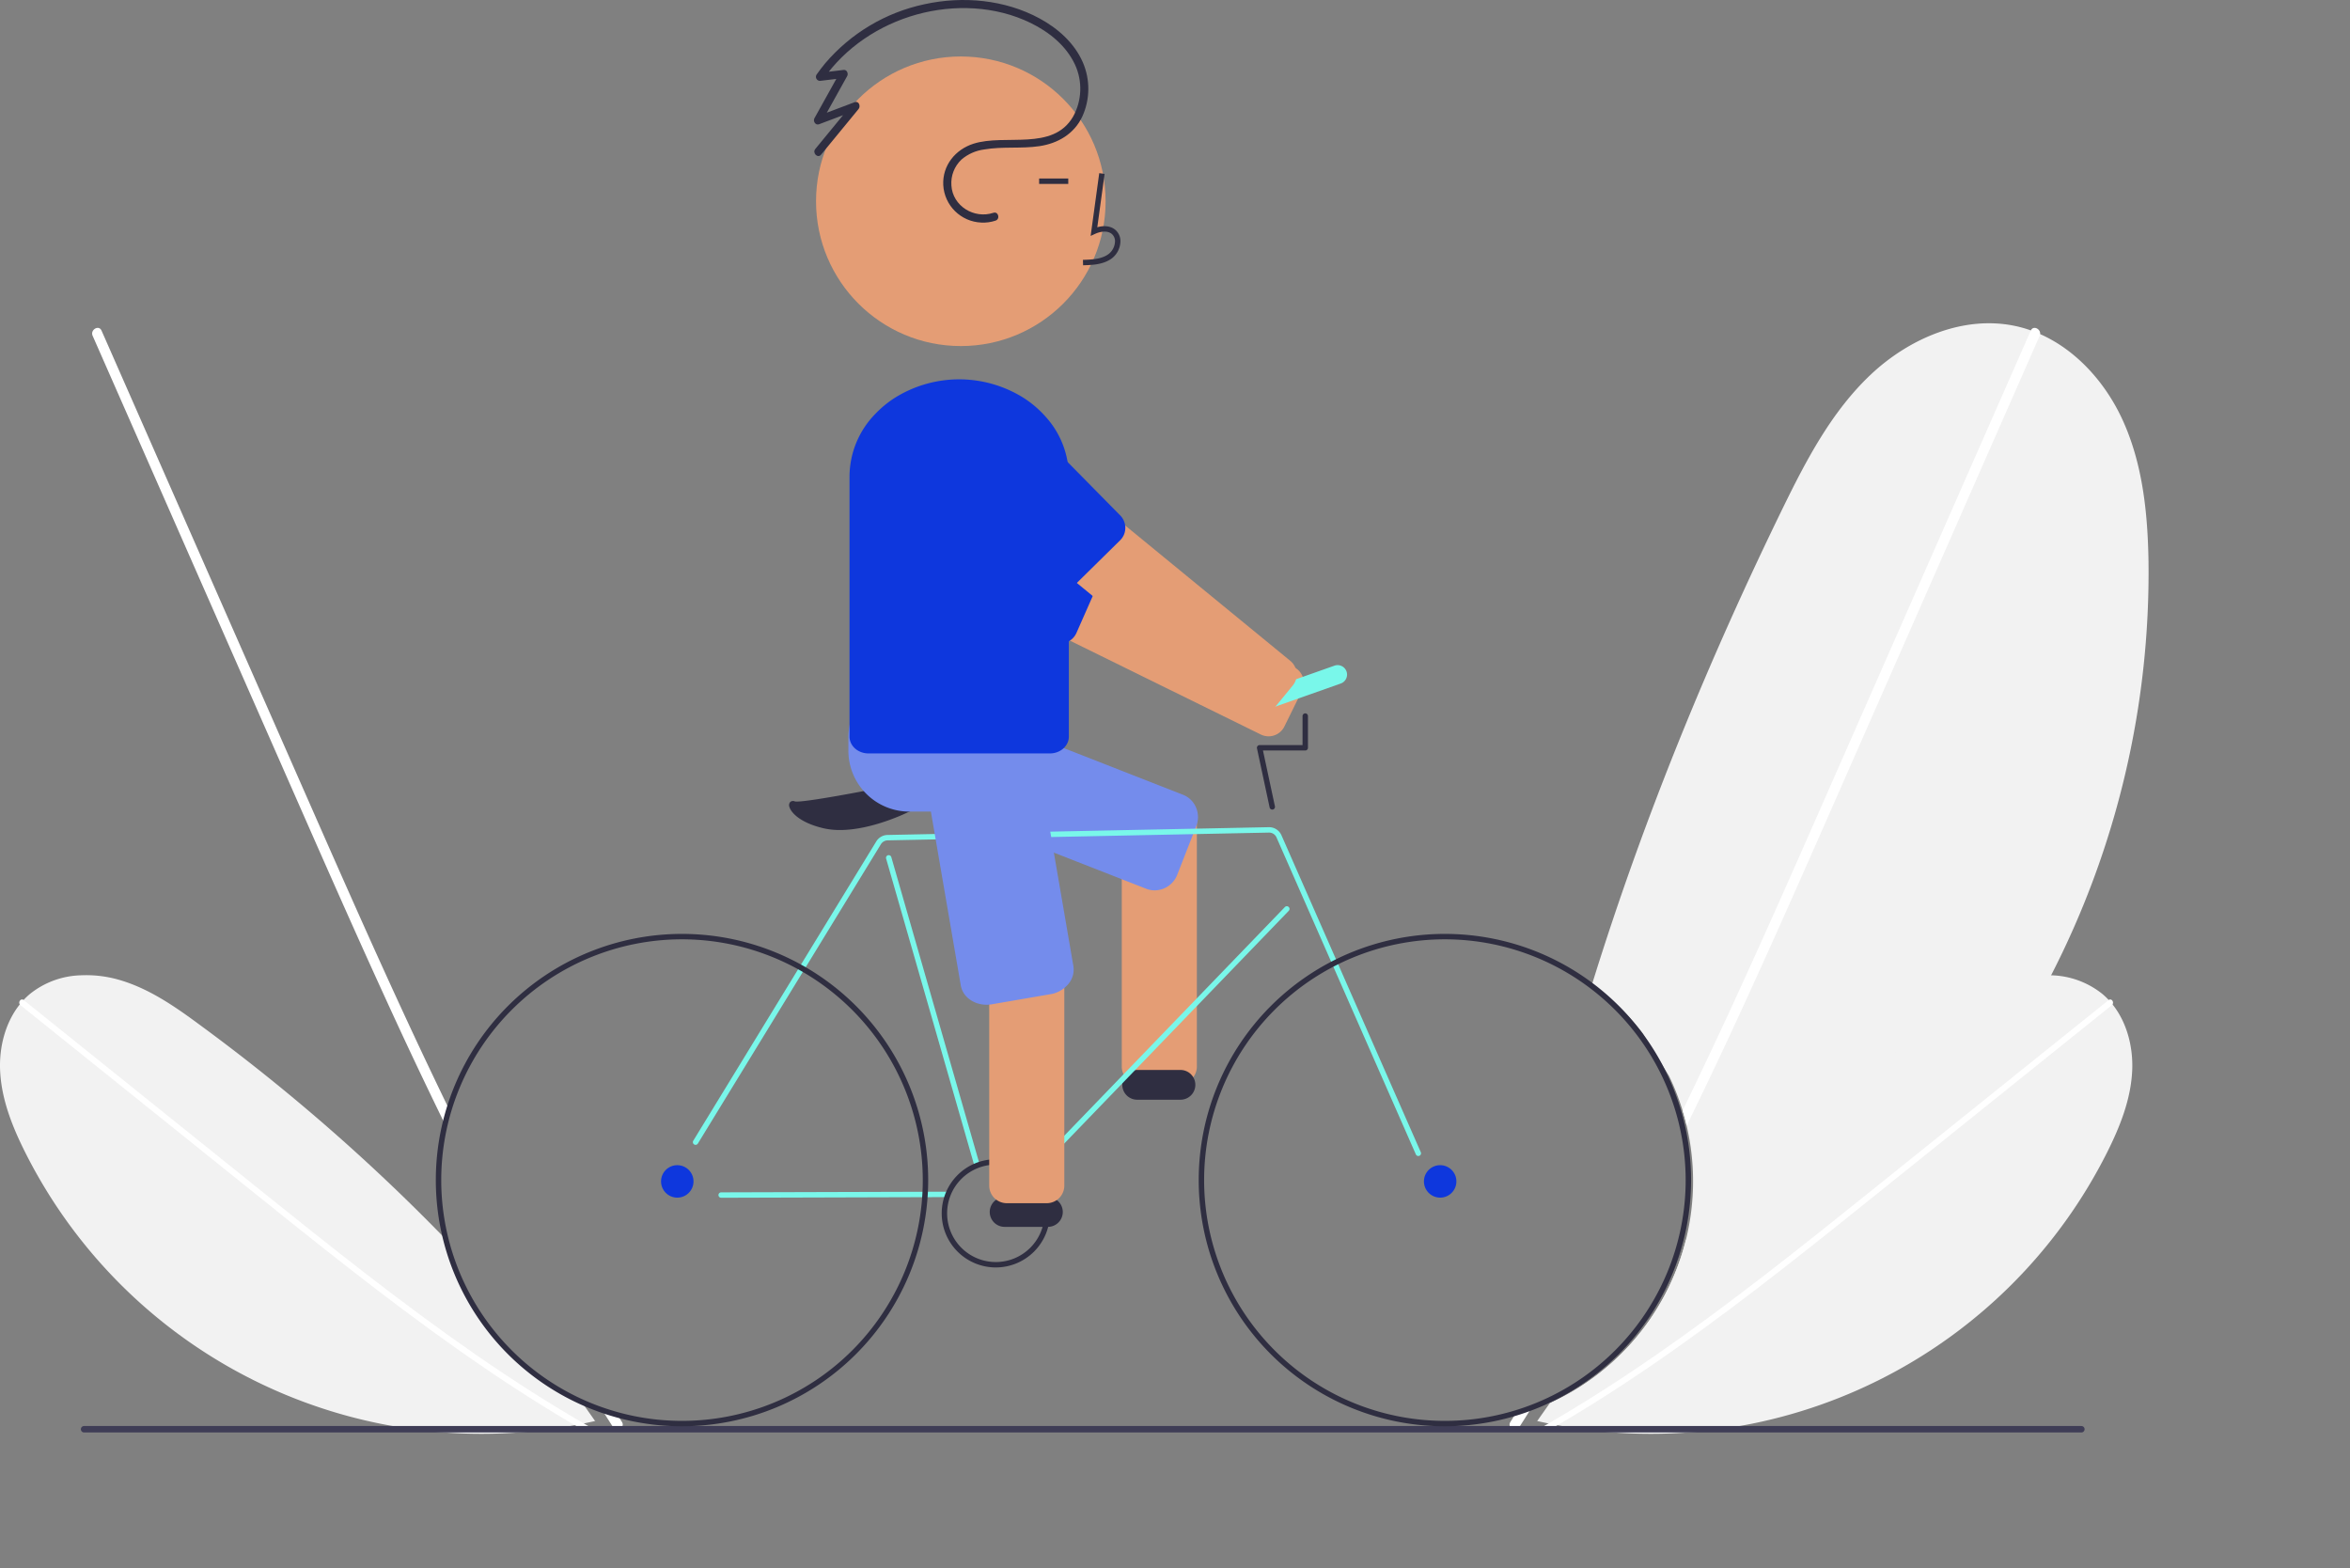<?xml version="1.0" encoding="UTF-8" standalone="no"?>
<svg
   xmlns:dc="http://purl.org/dc/elements/1.1/"
   xmlns:cc="http://creativecommons.org/ns#"
   xmlns:rdf="http://www.w3.org/1999/02/22-rdf-syntax-ns#"
   xmlns:svg="http://www.w3.org/2000/svg"
   xmlns="http://www.w3.org/2000/svg"
   xmlns:sodipodi="http://sodipodi.sourceforge.net/DTD/sodipodi-0.dtd"
   xmlns:inkscape="http://www.inkscape.org/namespaces/inkscape"
   id="fc2f056a-f2b1-4dd9-91f4-f36b8dc4c674"
   data-name="Layer 1"
   viewBox="0 0 700 467.109"
   version="1.1"
   sodipodi:docname="ride.svg"
   inkscape:version="1.0.1 (c497b03c, 2020-09-10)">
  <rect x="0" y="0" width="700" height="467.109" fill="#808080" stroke="none"/>
  <defs
     id="defs97" />
  <sodipodi:namedview
     pagecolor="#ffffff"
     bordercolor="#666666"
     borderopacity="1"
     objecttolerance="10"
     gridtolerance="10"
     guidetolerance="10"
     inkscape:pageopacity="0"
     inkscape:pageshadow="2"
     inkscape:window-width="1099"
     inkscape:window-height="875"
     id="namedview95"
     showgrid="false"
     fit-margin-top="0"
     fit-margin-left="0"
     fit-margin-right="0"
     fit-margin-bottom="0"
     inkscape:zoom="0.86853616"
     inkscape:cx="411.37463"
     inkscape:cy="179.89641"
     inkscape:window-x="1779"
     inkscape:window-y="45"
     inkscape:window-maximized="0"
     inkscape:current-layer="fc2f056a-f2b1-4dd9-91f4-f36b8dc4c674"
     inkscape:document-rotation="0" />
  <path
     d="m 189.565,422.781 -0.057,0.282 -0.016,0.065 c 0,-0.024 -0.008,-0.04 -0.008,-0.065 -0.016,-0.105 -0.024,-0.21 -0.04,-0.314 0.04,0.008 0.08,0.024 0.121,0.032 z"
     fill="#f2f2f2"
     id="path10"
     style="stroke-width:0.806" />
  <path
     d="m 132.94,328.685 c 0.338,0.701 0.677,1.402 1.023,2.095 q -0.689,2.224 -1.217,4.513 c -0.362,-0.749 -0.733,-1.507 -1.096,-2.256 q -8.848,-18.143 -17.212,-36.504 C 104.833,275.557 95.558,254.437 86.267,233.332 Q 71.593,199.995 56.927,166.675 42.265,133.338 27.595,100.017 a 1.91,1.91 0 0 1 -0.137,-0.5 c -0.17,-1.547 2.022,-2.667 2.756,-1.096 a 0.175,0.175 0 0 1 0.024,0.04 q 1.837,4.146 3.658,8.3 14.662,33.325 29.332,66.658 14.614,33.204 29.235,66.416 c 9.259,21.032 18.542,42.056 28.196,62.903 q 6.032,13.03 12.281,25.947 z"
     fill="#ffffff"
     id="path12"
     style="stroke-width:0.806" />
  <path
     d="m 182.603,425.078 c -0.54,-0.846 -1.08,-1.684 -1.612,-2.53 -0.459,-0.717 -0.91,-1.434 -1.362,-2.152 -0.113,-0.177 -0.225,-0.346 -0.322,-0.524 q 2.224,0.689 4.464,1.322 c 0.121,0.201 0.249,0.411 0.387,0.612 0.362,0.572 0.725,1.152 1.096,1.724 0.056,0.097 0.105,0.185 0.145,0.274 0.636,1.555 -1.789,2.836 -2.796,1.273 z"
     fill="#ffffff"
     id="path14"
     style="stroke-width:0.806" />
  <path
     d="m 175.302,420.477 c 0.661,0.927 1.313,1.853 1.958,2.788 -1.12,0.25 -2.232,0.492 -3.36,0.725 -0.895,0.177 -1.789,0.355 -2.683,0.516 A 152.066,152.066 0 0 1 7.425,343.077 C 3.629,335.486 0.422,327.388 0.036,318.911 -0.287,311.908 1.575,304.575 5.894,299.168 c 0.355,-0.451 0.733,-0.886 1.128,-1.313 a 22.06,22.06 0 0 1 1.942,-1.837 25.327,25.327 0 0 1 15.222,-5.52 35.11,35.11 0 0 1 11.145,1.313 c 8.912,2.53 16.696,7.921 24.15,13.433 a 579.357,579.357 0 0 1 71.324,61.839 c 0.725,0.749 1.459,1.515 2.175,2.272 a 72.993,72.993 0 0 0 40.525,48.591 0.4,0.4 0 0 1 0.072,0.105 c 0.589,0.806 1.161,1.612 1.725,2.426 z"
     fill="#f2f2f2"
     id="path16"
     style="stroke-width:0.806" />
  <path
     d="m 177.381,423.442 c -0.04,-0.056 -0.081,-0.121 -0.121,-0.177 0.024,-0.008 0.04,-0.008 0.065,-0.016 z"
     fill="#f2f2f2"
     id="path18"
     style="stroke-width:0.806" />
  <path
     d="M 6.095,299.396 39.322,326.084 72.549,352.771 c 10.523,8.452 21.039,16.914 31.687,25.209 10.554,8.222 21.238,16.282 32.174,23.991 10.92,7.698 22.094,15.046 33.604,21.835 q 2.15,1.268 4.316,2.51 c 0.999,0.573 1.964,-0.942 0.958,-1.52 -11.592,-6.651 -22.844,-13.878 -33.829,-21.486 -10.997,-7.617 -21.73,-15.609 -32.315,-23.785 C 98.501,371.304 88.006,362.895 77.521,354.476 Q 60.967,341.182 44.415,327.885 L 11.188,301.197 7.053,297.876 c -0.899,-0.722 -1.851,0.802 -0.958,1.52 z"
     fill="#ffffff"
     id="path20"
     style="stroke-width:0.806" />
  <path
     d="m 461.651,417.946 c -0.242,0.113 -0.491,0.226 -0.741,0.322 0.225,-0.072 0.451,-0.145 0.669,-0.218 q 4.787,-1.583 9.501,-3.36 7.578,-2.841 14.956,-6.165 5.271,-2.369 10.443,-4.972 a 262.939,262.939 0 0 0 79.632,-61.629 q 3.046,-3.481 5.971,-7.083 2.489,-3.058 4.875,-6.205 a 256.683,256.683 0 0 0 24.013,-38.14 262.398,262.398 0 0 0 29.01,-123.21 c -0.225,-14.505 -1.749,-29.308 -7.841,-42.467 -5.036,-10.871 -13.626,-20.516 -24.441,-25.303 -0.902,-0.403 -1.821,-0.774 -2.756,-1.096 a 35.167,35.167 0 0 0 -4.391,-1.265 c -15.456,-3.401 -31.774,3.554 -43.289,14.408 -11.523,10.854 -19.074,25.174 -26.028,39.397 -22.12,45.271 -41.436,92.291 -56.488,140.536 -0.169,0.548 -0.338,1.088 -0.508,1.628 a 73.001,73.001 0 0 1 15.031,14.589 l 7.884,12.771 a 71.95,71.95 0 0 1 4.039,10.295 q 0.689,2.224 1.217,4.513 a 72.541,72.541 0 0 1 -40.759,82.653 z"
     fill="#f2f2f2"
     id="path22"
     style="stroke-width:0.806" />
  <path
     d="m 445.591,422.781 0.057,0.282 0.016,0.065 c 0,-0.024 0.008,-0.04 0.008,-0.065 0.016,-0.105 0.024,-0.21 0.04,-0.314 -0.04,0.008 -0.08,0.024 -0.121,0.032 z"
     fill="#f2f2f2"
     id="path24"
     style="stroke-width:0.806" />
  <path
     d="m 502.216,328.685 c -0.338,0.701 -0.677,1.402 -1.023,2.095 q 0.689,2.224 1.217,4.513 c 0.362,-0.749 0.733,-1.507 1.096,-2.256 q 8.848,-18.143 17.212,-36.504 c 9.605,-20.976 18.881,-42.096 28.172,-63.201 q 14.674,-33.337 29.34,-66.658 14.662,-33.337 29.332,-66.658 a 1.91,1.91 0 0 0 0.137,-0.5 c 0.17,-1.547 -2.022,-2.667 -2.756,-1.096 a 0.175,0.175 0 0 0 -0.024,0.04 q -1.837,4.146 -3.658,8.3 -14.662,33.325 -29.332,66.658 -14.614,33.204 -29.235,66.416 c -9.259,21.032 -18.542,42.056 -28.196,62.903 q -6.032,13.03 -12.281,25.947 z"
     fill="#ffffff"
     id="path26"
     style="stroke-width:0.806" />
  <path
     d="m 452.554,425.078 c 0.54,-0.846 1.08,-1.684 1.612,-2.53 0.459,-0.717 0.91,-1.434 1.362,-2.152 0.113,-0.177 0.225,-0.346 0.322,-0.524 q -2.224,0.689 -4.464,1.322 c -0.121,0.201 -0.249,0.411 -0.387,0.612 -0.362,0.572 -0.725,1.152 -1.096,1.724 -0.056,0.097 -0.105,0.185 -0.145,0.274 -0.636,1.555 1.789,2.836 2.796,1.273 z"
     fill="#ffffff"
     id="path28"
     style="stroke-width:0.806" />
  <path
     d="m 459.854,420.477 c -0.661,0.927 -1.313,1.853 -1.958,2.788 1.12,0.25 2.232,0.492 3.36,0.725 0.895,0.177 1.789,0.355 2.683,0.516 a 152.066,152.066 0 0 0 163.792,-81.428 c 3.795,-7.591 7.003,-15.689 7.389,-24.167 0.322,-7.003 -1.539,-14.336 -5.858,-19.743 -0.355,-0.451 -0.733,-0.886 -1.128,-1.313 a 22.06,22.06 0 0 0 -1.942,-1.837 25.327,25.327 0 0 0 -15.222,-5.52 35.11,35.11 0 0 0 -11.145,1.313 c -8.912,2.53 -16.696,7.921 -24.15,13.433 a 579.357,579.357 0 0 0 -71.324,61.839 c -0.725,0.749 -1.459,1.515 -2.175,2.272 a 72.993,72.993 0 0 1 -40.525,48.591 0.4,0.4 0 0 0 -0.072,0.105 c -0.589,0.806 -1.161,1.612 -1.725,2.426 z"
     fill="#f2f2f2"
     id="path30"
     style="stroke-width:0.806" />
  <path
     d="m 457.775,423.442 c 0.04,-0.056 0.081,-0.121 0.121,-0.177 -0.024,-0.008 -0.04,-0.008 -0.065,-0.016 z"
     fill="#f2f2f2"
     id="path32"
     style="stroke-width:0.806" />
  <path
     d="m 629.061,299.396 -33.227,26.688 -33.227,26.688 c -10.523,8.452 -21.039,16.914 -31.687,25.209 -10.554,8.222 -21.238,16.282 -32.174,23.991 -10.92,7.698 -22.094,15.046 -33.604,21.835 q -2.15,1.268 -4.316,2.51 c -0.999,0.573 -1.964,-0.942 -0.958,-1.52 11.592,-6.651 22.844,-13.878 33.829,-21.486 10.997,-7.617 21.73,-15.609 32.315,-23.785 10.642,-8.22 21.137,-16.629 31.622,-25.049 q 16.554,-13.294 33.106,-26.591 l 33.227,-26.688 4.135,-3.321 c 0.899,-0.722 1.851,0.802 0.958,1.52 z"
     fill="#ffffff"
     id="path34"
     style="stroke-width:0.806" />
  <path
     d="m 292.492,154.697 a 5.198,5.198 0 0 0 -3.012,2.652 l -4.139,8.417 -1.108,2.251 a 5.246,5.246 0 0 0 2.382,7.015 l 32.073,15.779 56.878,27.971 a 5.247,5.247 0 0 0 6.832,-2.049 c 0.067,-0.112 0.123,-0.219 0.182,-0.334 l 3.169,-6.441 2.081,-4.234 a 5.213,5.213 0 0 0 0.389,-1.061 5.266,5.266 0 0 0 -0.13,-2.938 5.197,5.197 0 0 0 -2.652,-3.012 l -6.781,-3.337 -50.161,-24.671 -32.007,-15.75 a 5.236,5.236 0 0 0 -3.999,-0.259 z"
     fill="#e49d75"
     id="path36"
     style="stroke-width:0.806" />
  <path
     d="m 282.569,157.821 a 14.576,14.576 0 0 0 -1.518,2.66 14.926,14.926 0 0 0 7.618,19.658 l 25.064,11.065 a 5.26,5.26 0 0 0 4.956,-0.393 5.162,5.162 0 0 0 1.495,-1.472 5.019,5.019 0 0 0 0.455,-0.812 l 7.81,-17.693 a 0.742,0.742 0 0 0 0.048,-0.129 5.234,5.234 0 0 0 -2.724,-6.778 l -25.064,-11.065 a 14.931,14.931 0 0 0 -18.141,4.958 z"
     fill="#0e37dd"
     id="path38"
     style="stroke-width:0.806" />
  <path
     d="m 351.278,238.304 h -11.894 a 5.243,5.243 0 0 0 -5.238,5.238 v 74.144 a 5.243,5.243 0 0 0 5.238,5.238 h 11.894 a 5.238,5.238 0 0 0 5.238,-5.238 v -74.144 a 5.238,5.238 0 0 0 -5.238,-5.238 z"
     fill="#e49d75"
     id="path40"
     style="stroke-width:0.806" />
  <path
     d="m 343.94,265.196 a 6.938,6.938 0 0 1 -2.533,-0.479 l -66.255,-25.921 a 7.189,7.189 0 0 1 -3.972,-9.345 l 5.669,-14.491 a 7.286,7.286 0 0 1 3.803,-4.018 6.978,6.978 0 0 1 5.456,-0.151 l 66.255,25.921 a 6.984,6.984 0 0 1 3.906,3.813 7.286,7.286 0 0 1 0.067,5.532 l -5.669,14.491 a 7.265,7.265 0 0 1 -6.726,4.648 z"
     fill="#748cec"
     id="path42"
     style="stroke-width:0.806" />
  <path
     d="m 351.626,327.557 h -12.893 a 4.432,4.432 0 0 1 0,-8.864 h 12.893 a 4.432,4.432 0 0 1 0,8.864 z"
     fill="#2f2e41"
     id="path44"
     style="stroke-width:0.806" />
  <path
     d="m 250.185,247.228 a 21.482,21.482 0 0 1 -4.818,-0.509 c -7.153,-1.651 -9.795,-4.79 -10.228,-6.385 a 1.417,1.417 0 0 1 0.262,-1.459 1.235,1.235 0 0 1 1.319,-0.183 c 2.222,0.742 33.721,-5.487 44.908,-8.069 4.652,-1.073 7.917,-0.896 9.705,0.526 a 3.13,3.13 0 0 1 1.264,2.284 v 0.281 l -22,8.148 c -0.712,0.354 -10.964,5.367 -20.413,5.367 z"
     fill="#2f2e41"
     id="path46"
     style="stroke-width:0.806" />
  <path
     d="m 422.479,344.326 a 0.806,0.806 0 0 1 -0.738,-0.482 L 380.236,249.437 a 2.405,2.405 0 0 0 -2.262,-1.444 l -113.567,2.318 a 2.406,2.406 0 0 0 -2.013,1.156 l -54.504,89.126 a 0.806,0.806 0 1 1 -1.375,-0.84 l 54.504,-89.127 a 4.011,4.011 0 0 1 3.355,-1.927 l 113.567,-2.318 a 4.032,4.032 0 0 1 3.771,2.407 l 41.505,94.407 a 0.807,0.807 0 0 1 -0.737,1.13 z"
     fill="#79f7ea"
     id="path48"
     style="stroke-width:0.806" />
  <path
     d="m 290.986,347.703 a 0.806,0.806 0 0 1 -0.774,-0.584 l -26.269,-91.398 a 0.806,0.806 0 0 1 1.549,-0.445 l 26.269,91.398 a 0.806,0.806 0 0 1 -0.552,0.997 0.795,0.795 0 0 1 -0.223,0.032 z"
     fill="#79f7ea"
     id="path50"
     style="stroke-width:0.806" />
  <path
     d="m 296.627,241.737 h -25.786 a 18.151,18.151 0 0 1 -18.131,-18.131 v -4.029 a 18.151,18.151 0 0 1 18.131,-18.131 h 25.786 a 18.151,18.151 0 0 1 18.131,18.131 v 4.029 a 18.151,18.151 0 0 1 -18.131,18.131 z"
     fill="#748cec"
     id="path52"
     style="stroke-width:0.806" />
  <circle
     cx="428.985"
     cy="351.889"
     r="4.835"
     fill="#0e37dd"
     id="circle54"
     style="stroke-width:0.806" />
  <circle
     cx="201.743"
     cy="351.889"
     r="4.835"
     fill="#0e37dd"
     id="circle56"
     style="stroke-width:0.806" />
  <path
     d="m 374.123,212.348 a 2.821,2.821 0 0 1 -0.943,-5.48 l 24.312,-8.595 a 2.82,2.82 0 1 1 1.88,5.318 l -24.312,8.595 a 2.802,2.802 0 0 1 -0.937,0.162 z"
     fill="#79f7ea"
     id="path58"
     style="stroke-width:0.806" />
  <path
     d="m 310.45,347.054 a 0.806,0.806 0 0 1 -0.58,-1.365 l 72.849,-75.506 a 0.806,0.806 0 1 1 1.16,1.119 l -72.849,75.506 a 0.803,0.803 0 0 1 -0.58,0.246 z"
     fill="#79f7ea"
     id="path60"
     style="stroke-width:0.806" />
  <path
     d="m 214.817,356.763 a 0.806,0.806 0 0 1 -0.003,-1.612 l 67.305,-0.196 h 0.003 a 0.806,0.806 0 0 1 0.003,1.612 l -67.305,0.196 z"
     fill="#79f7ea"
     id="path62"
     style="stroke-width:0.806" />
  <path
     d="m 378.975,241.143 a 0.806,0.806 0 0 1 -0.787,-0.637 l -3.769,-17.603 a 0.806,0.806 0 0 1 0.788,-0.975 h 12.785 v -8.641 a 0.806,0.806 0 0 1 1.612,0 v 9.446 a 0.806,0.806 0 0 1 -0.806,0.806 H 376.204 l 3.56,16.628 a 0.805,0.805 0 0 1 -0.789,0.975 z"
     fill="#2f2e41"
     id="path64"
     style="stroke-width:0.806" />
  <path
     d="m 296.627,377.518 a 16.116,16.116 0 1 1 16.116,-16.116 16.135,16.135 0 0 1 -16.116,16.116 z m 0,-30.621 a 14.505,14.505 0 1 0 14.505,14.505 14.521,14.521 0 0 0 -14.505,-14.505 z"
     fill="#2f2e41"
     id="path66"
     style="stroke-width:0.806" />
  <path
     d="m 312.141,365.431 h -12.893 a 4.432,4.432 0 0 1 0,-8.864 h 12.893 a 4.432,4.432 0 0 1 0,8.864 z"
     fill="#2f2e41"
     id="path68"
     style="stroke-width:0.806" />
  <path
     d="M 619.982,426.668 H 25.048 a 0.959,0.959 0 1 1 0,-1.919 H 619.982 a 0.959,0.959 0 1 1 0,1.919 z"
     fill="#3f3d56"
     id="path70"
     style="stroke-width:0.806" />
  <path
     d="m 303.837,132.816 a 5.198,5.198 0 0 0 -3.536,1.897 l -5.945,7.255 -1.591,1.939 a 5.246,5.246 0 0 0 0.723,7.373 l 27.642,22.663 49.021,40.18 a 5.247,5.247 0 0 0 7.119,-0.44 c 0.09,-0.093 0.17,-0.185 0.254,-0.283 l 4.551,-5.551 2.99,-3.65 a 5.213,5.213 0 0 0 0.62,-0.945 5.266,5.266 0 0 0 0.542,-2.89 5.197,5.197 0 0 0 -1.897,-3.536 L 378.487,192.035 335.256,156.598 307.672,133.978 a 5.236,5.236 0 0 0 -3.835,-1.162 z"
     fill="#e49d75"
     id="path72"
     style="stroke-width:0.806" />
  <circle
     cx="286.202"
     cy="59.949"
     r="43.127"
     fill="#e49d75"
     id="circle74"
     style="stroke-width:0.806" />
  <path
     d="m 322.621,79.014 -0.045,-1.612 c 2.998,-0.083 5.642,-0.271 7.628,-1.723 a 4.954,4.954 0 0 0 1.919,-3.649 2.832,2.832 0 0 0 -0.929,-2.332 c -1.319,-1.114 -3.44,-0.753 -4.986,-0.044 l -1.333,0.611 2.557,-18.687 1.597,0.219 -2.175,15.896 c 2.101,-0.618 4.048,-0.352 5.381,0.774 a 4.409,4.409 0 0 1 1.499,3.62 6.553,6.553 0 0 1 -2.579,4.894 c -2.552,1.865 -5.869,1.958 -8.534,2.033 z"
     fill="#2f2e41"
     id="path76"
     style="stroke-width:0.806" />
  <rect
     x="309.527"
     y="53.168"
     width="8.68"
     height="1.612"
     fill="#2f2e41"
     id="rect78"
     style="stroke-width:0.806" />
  <path
     d="M 333.699,153.534 314.471,134.021 a 14.908,14.908 0 0 0 -21.243,20.923 l 19.228,19.513 a 5.235,5.235 0 0 0 6.585,0.715 4.341,4.341 0 0 0 0.824,-0.657 l 13.776,-13.571 a 5.179,5.179 0 0 0 1.143,-1.668 5.266,5.266 0 0 0 -1.086,-5.741 z"
     fill="#0e37dd"
     id="path80"
     style="stroke-width:0.806" />
  <path
     d="m 311.792,273.76 h -11.894 a 5.243,5.243 0 0 0 -5.238,5.238 v 74.144 a 5.243,5.243 0 0 0 5.238,5.238 h 11.894 a 5.238,5.238 0 0 0 5.238,-5.238 v -74.144 a 5.238,5.238 0 0 0 -5.238,-5.238 z"
     fill="#e49d75"
     id="path82"
     style="stroke-width:0.806" />
  <path
     d="m 293.865,299.266 c -3.808,4e-4 -7.092,-2.356 -7.676,-5.751 L 274.131,223.401 a 6.623,6.623 0 0 1 1.533,-5.382 8.804,8.804 0 0 1 5.327,-3.007 l 17.411,-2.995 c 4.448,-0.765 8.605,1.754 9.269,5.614 l 12.059,70.115 a 6.624,6.624 0 0 1 -1.528,5.381 8.806,8.806 0 0 1 -5.332,3.007 l -17.411,2.995 a 9.388,9.388 0 0 1 -1.593,0.137 z"
     fill="#748cec"
     id="path84"
     style="stroke-width:0.806" />
  <path
     d="m 311.543,124.213 a 31.206,31.206 0 0 0 -7.075,-5.974 36.136,36.136 0 0 0 -37.777,0.164 31.506,31.506 0 0 0 -6.148,5.077 26.785,26.785 0 0 0 -7.494,18.372 v 77.575 a 3.384,3.384 0 0 0 0.065,0.705 c 0.379,2.414 2.74,4.28 5.576,4.28 h 54.047 c 3.102,0 5.641,-2.236 5.641,-4.985 v -77.575 a 26.612,26.612 0 0 0 -6.834,-17.639 z"
     fill="#0e37dd"
     id="path86"
     style="stroke-width:0.806" />
  <path
     d="m 295.895,63.385 c -5.718,1.9 -12.137,-2.005 -12.501,-8.154 -0.209,-2.891 0.893,-5.722 3.001,-7.711 1.918,-1.637 4.272,-2.679 6.773,-3 5.429,-0.942 11.01,-0.178 16.463,-0.99 5.5,-0.819 10.349,-3.66 12.76,-8.827 2.337,-5.127 2.387,-11.006 0.139,-16.173 C 320.028,12.809 315.119,8.451 309.711,5.518 299.303,-0.128 286.811,-1.239 275.343,1.265 263.825,3.711 253.438,9.896 245.8,18.858 c -0.914,1.101 -1.78,2.24 -2.599,3.416 -0.462,0.806 0.115,1.811 1.044,1.819 l 7.07,-0.851 -1.044,-1.819 -7.684,13.815 c -0.473,0.85 0.329,2.166 1.365,1.776 l 11.269,-4.247 -1.176,-2.02 -11.184,13.617 c -0.98,1.193 0.721,2.913 1.709,1.709 l 11.184,-13.617 c 0.679,-0.827 0.073,-2.491 -1.176,-2.02 l -11.269,4.247 1.365,1.776 7.684,-13.815 c 0.401,-0.721 -0.087,-1.934 -1.044,-1.819 l -7.07,0.851 1.044,1.819 c 3.261,-4.67 7.382,-8.658 12.049,-11.868 4.786,-3.291 10.147,-5.763 15.746,-7.312 11.101,-3.071 23.461,-2.579 33.905,2.518 5.519,2.693 10.568,6.74 13.219,12.4 2.297,4.969 2.085,10.736 -0.57,15.523 -6.065,10.355 -20.204,5.033 -29.666,8.049 -5.398,1.72 -9.273,6.469 -9.004,12.284 0.321,6.109 5.244,10.968 11.357,11.208 1.428,0.071 2.857,-0.125 4.213,-0.578 1.469,-0.488 0.84,-2.824 -0.643,-2.331 z"
     fill="#2f2e41"
     id="path88"
     sodipodi:nodetypes="scccsccscccccccccccssccccsccsssccscccss"
     style="fill:#2f2e41;fill-opacity:1;stroke-width:0.806" />
  <path
     d="m 203.151,424.829 a 73.33,73.33 0 1 1 73.33,-73.33 73.413,73.413 0 0 1 -73.33,73.33 z m 0,-145.048 a 71.718,71.718 0 1 0 71.718,71.718 71.799,71.799 0 0 0 -71.718,-71.718 z"
     fill="#2f2e41"
     id="path90"
     style="stroke-width:0.806" />
  <path
     d="m 430.394,424.829 a 73.33,73.33 0 1 1 73.33,-73.33 73.413,73.413 0 0 1 -73.33,73.33 z m 0,-145.048 a 71.718,71.718 0 1 0 71.718,71.718 71.799,71.799 0 0 0 -71.718,-71.718 z"
     fill="#2f2e41"
     id="path92"
     style="stroke-width:0.806" />
</svg>
